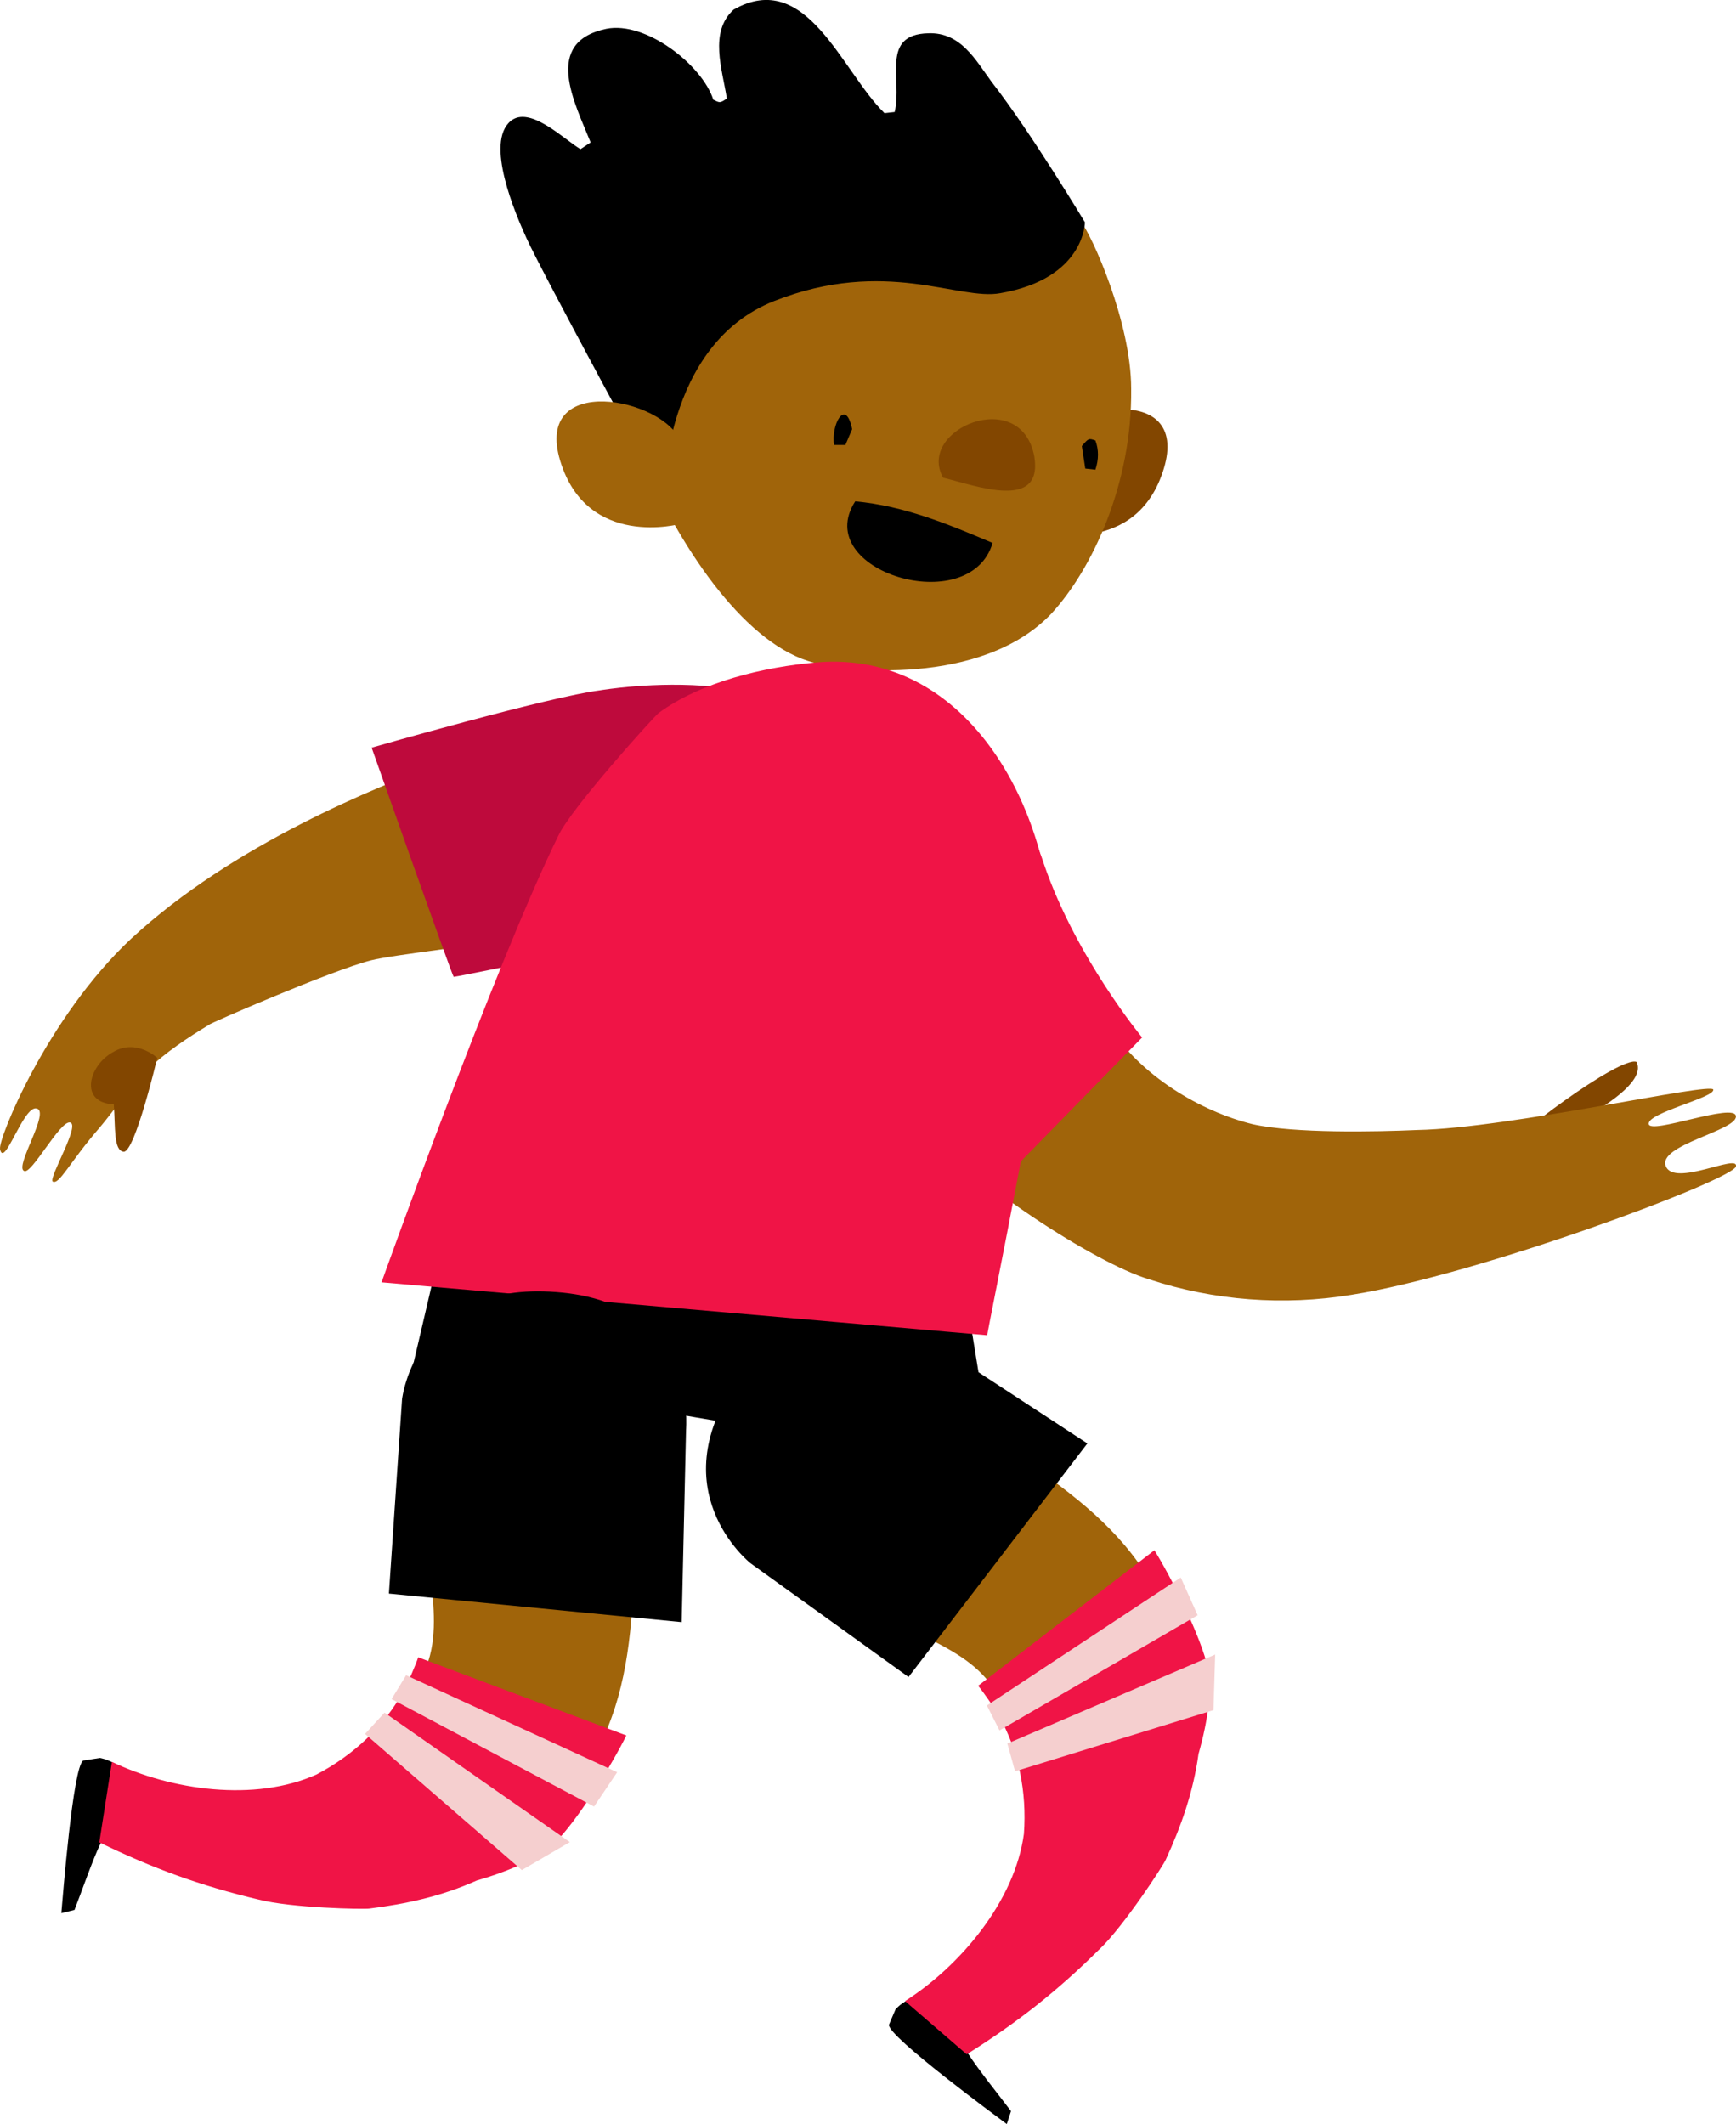 <svg version="1.1" xmlns="http://www.w3.org/2000/svg" xmlns:xlink="http://www.w3.org/1999/xlink" width="21.395" height="26.171" viewBox="0,0,21.395,26.171"><g transform="translate(-230.146,-167.539)"><g data-paper-data="{&quot;isPaintingLayer&quot;:true}" fill-rule="evenodd" stroke="none" stroke-width="1" stroke-linecap="butt" stroke-linejoin="miter" stroke-miterlimit="10" stroke-dasharray="" stroke-dashoffset="0" style="mix-blend-mode: normal"><path d="M235.222,184.421l0.486,-2.079l6.356,1.234l0.333,2.052c-0.222,-0.042 -7.175,-1.22 -7.175,-1.206z" fill="#000000"/><g><path d="M243.004,173.078c0.208,-0.541 1.818,-0.859 1.485,0.236c-0.333,1.095 -1.485,0.776 -1.485,0.776c0,0 -0.111,-0.749 0,-1.012z" fill="#824600"/><path d="M244.087,172.329c0.014,1.178 -0.486,2.232 -0.985,2.772c-0.86,0.901 -2.554,0.721 -2.998,0.582c-0.819,-0.263 -1.596,-1.428 -2.054,-2.509c-0.139,-0.416 -0.264,-0.846 -0.361,-1.289l3.9,-2.135c0,0 1.776,0.374 1.873,0.513c0.139,0.166 0.625,1.248 0.625,2.065z" fill="#a0640a"/><path d="M237.3,169.377l0.125,-0.083c-0.194,-0.485 -0.597,-1.234 0.194,-1.4c0.486,-0.097 1.18,0.444 1.318,0.873c0.083,0.042 0.083,0.042 0.167,-0.014c-0.056,-0.36 -0.222,-0.818 0.083,-1.095c0.902,-0.513 1.332,0.762 1.86,1.275l0.125,-0.014c0.097,-0.402 -0.18,-0.956 0.416,-0.97c0.402,-0.014 0.583,0.333 0.777,0.596c0.486,0.624 1.152,1.733 1.152,1.733c0,0 0,0.693 -1.041,0.873c-0.513,0.097 -1.416,-0.444 -2.789,0.097c-1.374,0.541 -1.36,2.412 -1.36,2.412c0,0 -1.513,-2.786 -1.693,-3.188c-0.139,-0.305 -0.513,-1.178 -0.194,-1.442c0.236,-0.194 0.652,0.222 0.86,0.347z" fill="#000000"/><path d="M238.535,173.993c0,0 -1.152,0.319 -1.485,-0.776c-0.333,-1.095 1.277,-0.776 1.485,-0.236c0.097,0.263 0,1.012 0,1.012z" fill="#a0640a"/><path d="M240.686,173.716c0.597,0.055 1.138,0.277 1.693,0.513c-0.278,0.943 -2.248,0.347 -1.693,-0.513z" fill="#000000"/><path d="M241.769,173.425c-0.333,-0.596 0.958,-1.137 1.124,-0.263c0.111,0.679 -0.722,0.36 -1.124,0.263z" fill="#824600"/><g fill="#000000"><path d="M240.648,172.827l-0.083,0.194h-0.139c-0.042,-0.236 0.139,-0.596 0.222,-0.194z"/><path d="M243.646,173.326l-0.125,-0.014l-0.042,-0.277c0.083,-0.097 0.083,-0.097 0.167,-0.069c0.042,0.111 0.042,0.236 0,0.36z"/></g></g><g><path d="M230.147,181.695c-0.027,-0.115 0.576,-1.615 1.612,-2.587c1.268,-1.176 3.05,-1.879 3.797,-2.159l1.382,2.078c-0.874,0.165 -1.936,0.272 -2.221,0.345c-0.485,0.123 -2.01,0.787 -1.991,0.791c-0.273,0.165 -0.539,0.342 -0.763,0.557c-0.173,0.165 -0.451,0.55 -0.582,0.704c-0.378,0.434 -0.505,0.719 -0.586,0.673c-0.05,-0.05 0.34,-0.692 0.217,-0.727c-0.123,-0.035 -0.482,0.654 -0.57,0.596c-0.119,-0.054 0.328,-0.734 0.155,-0.769c-0.162,-0.042 -0.401,0.75 -0.451,0.5z" fill="#a0640a"/><path d="M235.737,179.575c-0.031,-0.046 -1.011,-2.824 -1.011,-2.824c0,0 2.198,-0.63 2.814,-0.706c0,0 2.736,-0.472 3.069,1.056c0.332,1.527 -1.465,1.757 -1.465,1.757c0.038,0.008 -3.222,0.694 -3.406,0.717z" fill="#be0a3c"/><path d="M231.538,180.503c0.285,-0.173 0.546,0.07 0.546,0.07c0,0 -0.275,1.165 -0.414,1.157c-0.127,-0.015 -0.1,-0.3 -0.122,-0.585c-0.427,-0.016 -0.315,-0.473 -0.011,-0.642z" fill="#824600"/></g><g><path d="M250.315,180.623c0.206,0.413 -1.497,1.114 -1.675,1.145c0.078,-0.183 1.473,-1.223 1.675,-1.145z" fill="#824600"/><path d="M241.633,181.49l2.175,-1.316c0.392,0.618 1.127,1.057 1.777,1.217c0.515,0.114 1.508,0.094 2.029,0.071c1.14,-0.022 3.632,-0.596 3.647,-0.497c0.015,0.099 -0.809,0.284 -0.796,0.422c0.013,0.138 1.064,-0.271 1.075,-0.094c0.011,0.177 -0.97,0.355 -0.864,0.615c0.105,0.261 0.901,-0.162 0.864,0.003c-0.037,0.165 -3.167,1.336 -4.74,1.582c-0.831,0.136 -1.692,0.073 -2.495,-0.192c-0.668,-0.2 -2.238,-1.23 -2.672,-1.811z" fill="#a0640a"/><path d="M239.14,177.193c0,0 0.093,-0.909 1.694,-0.918c1.601,-0.009 2.176,1.905 2.176,1.905c0.396,1.159 1.212,2.142 1.212,2.142l-1.973,2.014c0,0 -0.518,-0.261 -1.432,-1.455c-0.914,-1.194 -1.66,-3.647 -1.678,-3.687z" fill="#f01446"/></g><g><g><path d="M242.395,188.348c-0.219,-0.335 -0.571,-0.499 -0.892,-0.666c-0.095,-0.342 1.01,-1.878 1.274,-2.143c0.583,0.399 1.176,0.847 1.55,1.49c-0.132,0.275 -0.68,0.465 -0.923,0.648c-0.316,0.212 -0.642,0.481 -1.009,0.672z" fill="#a0640a"/><path d="M241.567,184.029l1.98,1.295l-2.204,2.878l-1.949,-1.403c0,0 -1.149,-0.911 -0.116,-2.312c1.044,-1.426 2.276,-0.464 2.289,-0.458z" fill="#000000"/></g><g><path d="M241.318,192.188l0.76,0.656c0.117,0.185 0.413,0.553 0.528,0.707l-0.052,0.159c-0.137,-0.103 -1.457,-1.073 -1.453,-1.222l0.082,-0.192c0.053,-0.053 0.053,-0.053 0.136,-0.108z" fill="#000000"/><path d="M243.696,191.556c-0.521,0.517 -1.019,0.908 -1.636,1.295l-0.76,-0.656c0.682,-0.434 1.354,-1.234 1.465,-2.061c0.037,-0.512 -0.062,-1.022 -0.312,-1.46c-0.042,-0.078 -0.192,-0.293 -0.252,-0.364l2.172,-1.67c0.206,0.329 0.581,1.077 0.66,1.457c0.051,0.233 0.007,0.621 -0.116,1.052c-0.065,0.47 -0.213,0.89 -0.405,1.306c-0.027,0.064 -0.51,0.809 -0.815,1.101z" fill="#f01446"/></g><path d="M244.906,187.441l-2.442,1.419l-0.155,-0.307l2.389,-1.577z" fill="#f5cfcf"/><path d="M245.101,188.61l-2.445,0.754l-0.095,-0.342l2.561,-1.097z" fill="#f5cfcf"/></g><path d="M242.314,183.991l-7.466,-0.652c0,0 1.402,-3.923 2.179,-5.503c0.153,-0.333 1.18,-1.469 1.235,-1.511c0.527,-0.388 1.305,-0.568 1.943,-0.624c1.915,-0.166 2.956,1.913 2.914,3.604c-0.028,0.901 -0.819,4.685 -0.805,4.685z" fill="#f01446"/><g><g><path d="M235.371,188.145c0.168,-0.363 0.123,-0.748 0.095,-1.109c0.24,-0.262 2.128,-0.134 2.492,-0.05c-0.031,0.706 -0.099,1.446 -0.446,2.103c-0.304,0.033 -0.754,-0.332 -1.038,-0.442c-0.347,-0.157 -0.747,-0.291 -1.103,-0.502z" fill="#a0640a"/><path d="M238.601,185.161l-0.054,2.365l-3.608,-0.352l0.162,-2.396c0,0 0.167,-1.457 1.902,-1.319c1.762,0.133 1.596,1.688 1.598,1.702z" fill="#000000"/></g><g><path d="M231.541,189.258l-0.155,0.992c-0.096,0.197 -0.251,0.642 -0.322,0.822l-0.162,0.039c0.016,-0.171 0.141,-1.804 0.27,-1.88l0.206,-0.032c0.073,0.017 0.073,0.017 0.164,0.059z" fill="#000000"/><path d="M233.333,190.944c-0.715,-0.17 -1.31,-0.386 -1.963,-0.705l0.155,-0.992c0.728,0.35 1.763,0.498 2.524,0.155c0.454,-0.239 0.835,-0.593 1.075,-1.037c0.044,-0.077 0.147,-0.317 0.176,-0.406l2.565,0.963c-0.171,0.349 -0.608,1.062 -0.889,1.33c-0.171,0.167 -0.524,0.334 -0.954,0.457c-0.433,0.194 -0.868,0.289 -1.323,0.346c-0.069,0.011 -0.956,-0.006 -1.365,-0.111z" fill="#f01446"/></g><path d="M237.467,189.798l-2.495,-1.324l0.179,-0.294l2.601,1.195z" fill="#f5cfcf"/><path d="M236.577,190.581l-1.932,-1.678l0.24,-0.262l2.284,1.595z" fill="#f5cfcf"/></g></g></g></svg>